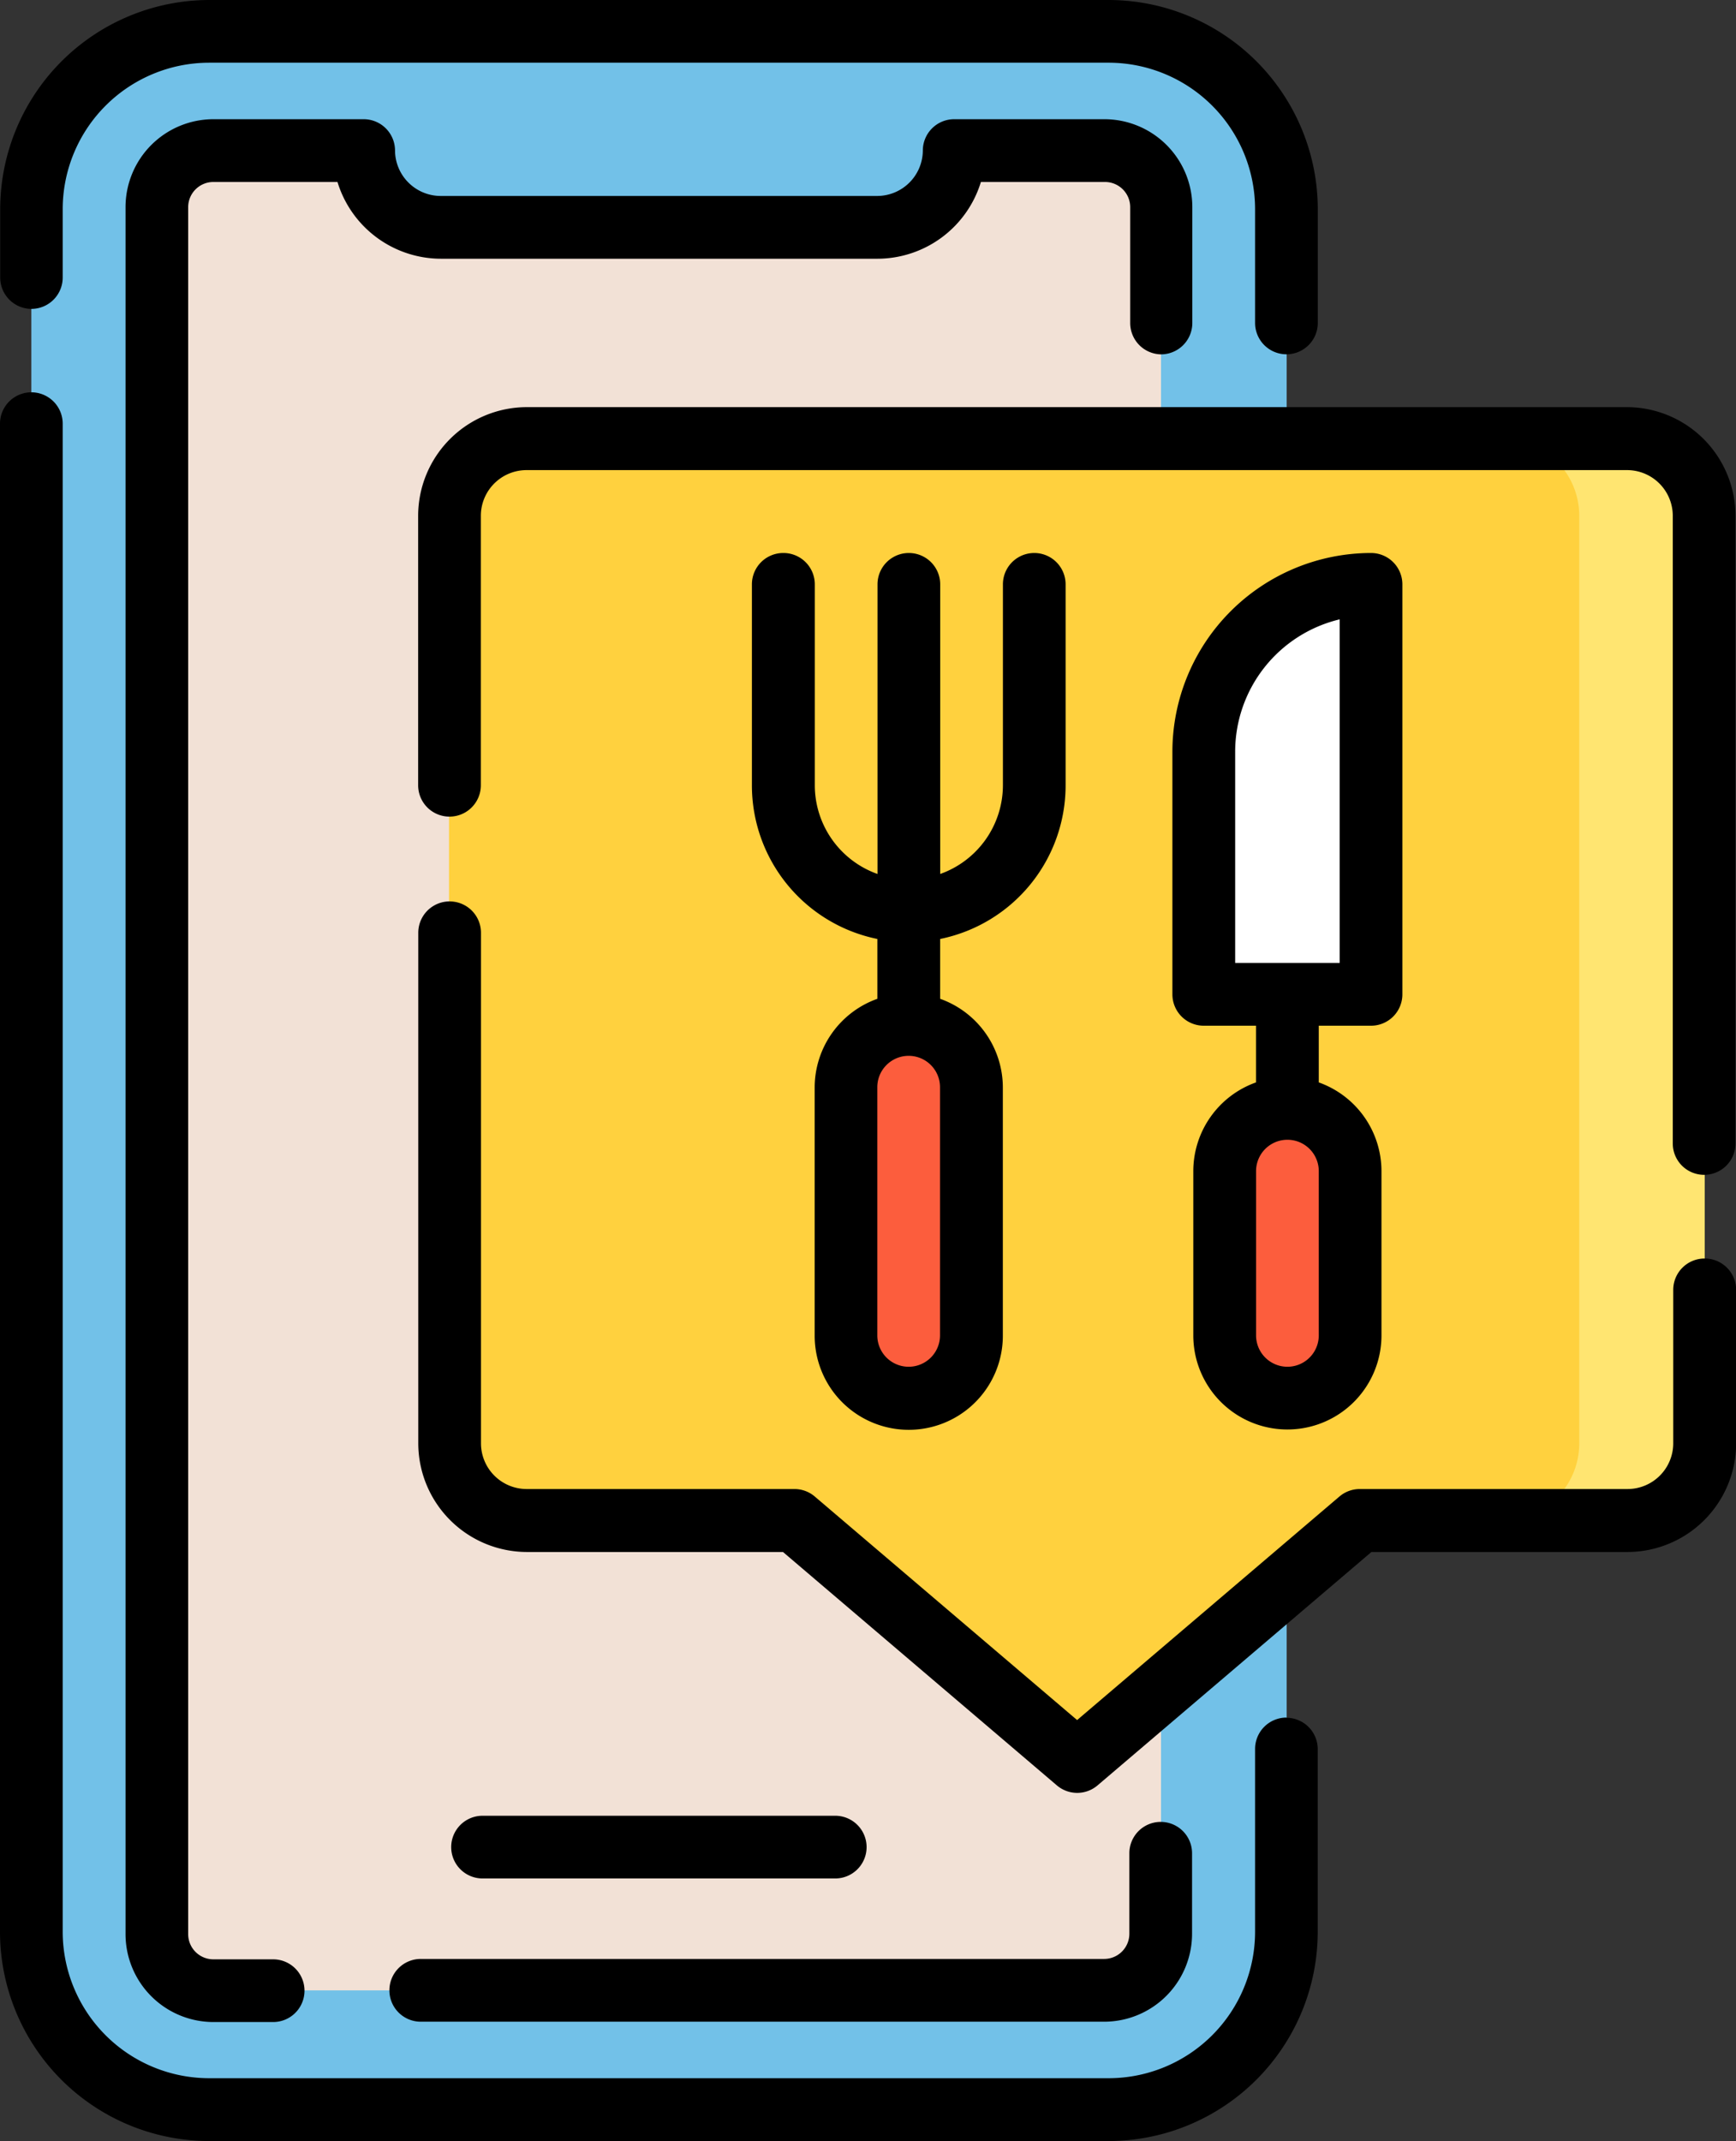 <svg xmlns="http://www.w3.org/2000/svg" width="26.579" height="32.779" viewBox="0 0 26.579 32.779">
  <rect x="0" y="0" width="26.579" height="32.779" fill="#333333" stroke="none"/>
  <g id="order-food" transform="translate(-48.425)">
    <g id="Group_4430" data-name="Group 4430" transform="translate(48.905 0.48)">
      <path id="Path_4568" data-name="Path 4568" d="M75.137,10.222V36.6a2.722,2.722,0,0,1-2.723,2.722H58.643A2.722,2.722,0,0,1,55.92,36.6V10.222A2.722,2.722,0,0,1,58.643,7.5H72.414a2.722,2.722,0,0,1,2.723,2.722Z" transform="translate(-55.92 -7.5)" fill="#72c1e8"/>
      <path id="Path_4569" data-name="Path 4569" d="M75.137,10.222V36.6a2.722,2.722,0,0,1-2.723,2.722H58.643A2.722,2.722,0,0,1,55.92,36.6V34.773a2.722,2.722,0,0,0,2.723,2.722H70.492a2.722,2.722,0,0,0,2.723-2.722V10.222A2.722,2.722,0,0,0,70.492,7.5h1.922a2.722,2.722,0,0,1,2.723,2.722Z" transform="translate(-55.92 -7.5)" fill="#72c1e8"/>
      <path id="Path_4570" data-name="Path 4570" d="M101.313,36.866V63.3a.866.866,0,0,1-.866.866H86.806a.866.866,0,0,1-.866-.866V36.866A.866.866,0,0,1,86.806,36h2.3a1.175,1.175,0,0,0,1.175,1.175h6.681A1.175,1.175,0,0,0,98.143,36h2.3A.866.866,0,0,1,101.313,36.866Z" transform="translate(-84.018 -34.175)" fill="#f2e1d6"/>
      <g id="Group_4428" data-name="Group 4428" transform="translate(1.922 0.106)">
        <path id="Path_4571" data-name="Path 4571" d="M101.313,36.866V63.3a.866.866,0,0,1-.866.866H86.806a.866.866,0,0,1-.866-.866V61.585a.866.866,0,0,0,.866.866H96.4a1.114,1.114,0,0,0,.729-1.957L95.394,59a1.264,1.264,0,0,0-.825-.307h-3.09a2.826,2.826,0,0,1-2.825-2.825V41.455a2.826,2.826,0,0,1,2.825-2.825h6.868a1.045,1.045,0,0,0,1.045-1.045V36h1.055a.866.866,0,0,1,.866.866Z" transform="translate(-85.94 -34.281)" fill="#f2e1d6"/>
        <path id="Path_4572" data-name="Path 4572" d="M282.748,9.179a.866.866,0,0,0-.213-.026Z" transform="translate(-269.949 -9.153)" fill="#ffdfba"/>
      </g>
      <path id="Path_4573" data-name="Path 4573" d="M175.137,106.034v14.2a1.184,1.184,0,0,1-1.184,1.184h-4.1l-4.328,3.688-4.328-3.688h-4.1a1.184,1.184,0,0,1-1.184-1.184v-14.2a1.184,1.184,0,0,1,1.184-1.184h16.849A1.184,1.184,0,0,1,175.137,106.034Z" transform="translate(-149.518 -98.617)" fill="#ffd13e"/>
      <path id="Path_4574" data-name="Path 4574" d="M410.694,106.034v14.2a1.184,1.184,0,0,1-1.184,1.184H407.59a1.184,1.184,0,0,0,1.184-1.184v-14.2a1.184,1.184,0,0,0-1.184-1.184h1.921A1.184,1.184,0,0,1,410.694,106.034Z" transform="translate(-385.075 -98.617)" fill="#ffe571"/>
      <g id="Group_4429" data-name="Group 4429" transform="translate(12.473 15.207)">
        <path id="Path_4575" data-name="Path 4575" d="M251.7,250.748a.96.96,0,0,1-.96-.96v-3.8a.96.96,0,1,1,1.921,0v3.8A.96.96,0,0,1,251.7,250.748Z" transform="translate(-250.744 -245.032)" fill="#fc5d3d"/>
        <path id="Path_4576" data-name="Path 4576" d="M342.216,269.468a.96.96,0,0,1-.96-.96v-2.515a.96.96,0,1,1,1.921,0v2.515A.96.96,0,0,1,342.216,269.468Z" transform="translate(-335.461 -263.752)" fill="#fc5d3d"/>
      </g>
      <path id="Path_4577" data-name="Path 4577" d="M338.817,139.731a2.561,2.561,0,0,0-2.561,2.561v3.716h2.561Z" transform="translate(-318.308 -131.265)" fill="#fff"/>
    </g>
    <g id="Group_4431" data-name="Group 4431" transform="translate(48.425 0)">
      <path id="Path_4578" data-name="Path 4578" d="M162.205,435.145a.48.48,0,0,0,0-.96h-5.4a.48.48,0,1,0,0,.96Z" transform="translate(-149.417 -406.387)"/>
      <path id="Path_4579" data-name="Path 4579" d="M141.6,438.3a.48.48,0,0,0,.48.48h10.463a1.347,1.347,0,0,0,1.346-1.346v-1.233a.48.48,0,0,0-.96,0v1.233a.386.386,0,0,1-.386.385H142.084A.48.48,0,0,0,141.6,438.3Z" transform="translate(-135.638 -407.829)"/>
      <path id="Path_4580" data-name="Path 4580" d="M94.293,32.1a.48.48,0,0,0,.48-.48V29.846A1.347,1.347,0,0,0,93.427,28.5h-2.3a.48.48,0,0,0-.48.48.7.7,0,0,1-.7.695H83.266a.7.7,0,0,1-.7-.695.48.48,0,0,0-.48-.48h-2.3a1.347,1.347,0,0,0-1.346,1.346V56.285a1.347,1.347,0,0,0,1.346,1.346H80.7a.48.48,0,0,0,0-.96h-.915a.386.386,0,0,1-.386-.385V29.846a.386.386,0,0,1,.386-.385h1.9a1.659,1.659,0,0,0,1.585,1.175h6.681a1.659,1.659,0,0,0,1.585-1.175h1.9a.386.386,0,0,1,.386.385V31.62A.48.48,0,0,0,94.293,32.1Z" transform="translate(-76.518 -26.675)"/>
      <path id="Path_4581" data-name="Path 4581" d="M48.905,4.729a.48.48,0,0,0,.48-.48V3.2A2.244,2.244,0,0,1,51.628.96H65.4A2.244,2.244,0,0,1,67.641,3.2V4.944a.48.48,0,0,0,.96,0V3.2A3.206,3.206,0,0,0,65.4,0H51.628a3.206,3.206,0,0,0-3.2,3.2V4.249a.48.48,0,0,0,.48.48Z" transform="translate(-48.425 0)"/>
      <path id="Path_4582" data-name="Path 4582" d="M68.121,114.1a.48.48,0,0,0-.48.48v2.8a2.244,2.244,0,0,1-2.243,2.241H51.628a2.244,2.244,0,0,1-2.243-2.241V94.291a.48.48,0,1,0-.96,0v23.092a3.206,3.206,0,0,0,3.2,3.2H65.4a3.206,3.206,0,0,0,3.2-3.2v-2.8a.48.48,0,0,0-.48-.48Z" transform="translate(-48.425 -87.805)"/>
      <path id="Path_4583" data-name="Path 4583" d="M168.122,221a.48.48,0,0,0-.48.48v2.349a.7.7,0,0,1-.7.7h-4.1a.48.48,0,0,0-.311.115l-4.016,3.422-4.016-3.422a.48.48,0,0,0-.311-.115h-4.1a.7.7,0,0,1-.7-.7v-7.816a.48.48,0,1,0-.96,0v7.816a1.666,1.666,0,0,0,1.664,1.664h3.92l4.193,3.573a.48.48,0,0,0,.623,0l4.193-3.573h3.92a1.666,1.666,0,0,0,1.664-1.664v-2.349A.48.48,0,0,0,168.122,221Z" transform="translate(-142.024 -201.733)"/>
      <path id="Path_4584" data-name="Path 4584" d="M166.938,97.353H150.089a1.666,1.666,0,0,0-1.664,1.664v4.125a.48.48,0,1,0,.96,0V99.017a.7.7,0,0,1,.7-.7h16.849a.7.7,0,0,1,.7.7v9.609a.48.48,0,0,0,.96,0V99.017A1.666,1.666,0,0,0,166.938,97.353Z" transform="translate(-142.023 -91.12)"/>
      <path id="Path_4585" data-name="Path 4585" d="M228.724,132.23a.48.48,0,0,0-.48.48v3.076a2.4,2.4,0,0,0,1.921,2.353v.916a1.443,1.443,0,0,0-.96,1.358v3.8a1.44,1.44,0,1,0,2.881,0v-3.8a1.443,1.443,0,0,0-.96-1.358v-.916a2.4,2.4,0,0,0,1.921-2.353V132.71a.48.48,0,0,0-.96,0v3.076a1.443,1.443,0,0,1-.96,1.358V132.71a.48.48,0,1,0-.96,0v4.434a1.443,1.443,0,0,1-.96-1.358V132.71A.48.48,0,0,0,228.724,132.23Zm2.4,11.978a.48.48,0,1,1-.96,0v-3.8a.48.48,0,1,1,.96,0Z" transform="translate(-216.732 -123.764)"/>
      <path id="Path_4586" data-name="Path 4586" d="M331.8,139.467a.48.48,0,0,0,.48-.48V132.71a.48.48,0,0,0-.48-.48,3.045,3.045,0,0,0-3.041,3.041v3.716a.48.48,0,0,0,.48.48h.8v.868a1.443,1.443,0,0,0-.96,1.358v2.515a1.44,1.44,0,1,0,2.881,0v-2.515a1.443,1.443,0,0,0-.96-1.358v-.868Zm-.8,4.741a.48.48,0,1,1-.96,0v-2.515a.48.48,0,1,1,.96,0Zm-1.28-8.937a2.084,2.084,0,0,1,1.6-2.025v5.26h-1.6Z" transform="translate(-310.809 -123.764)"/>
    </g>
  </g>
</svg>
